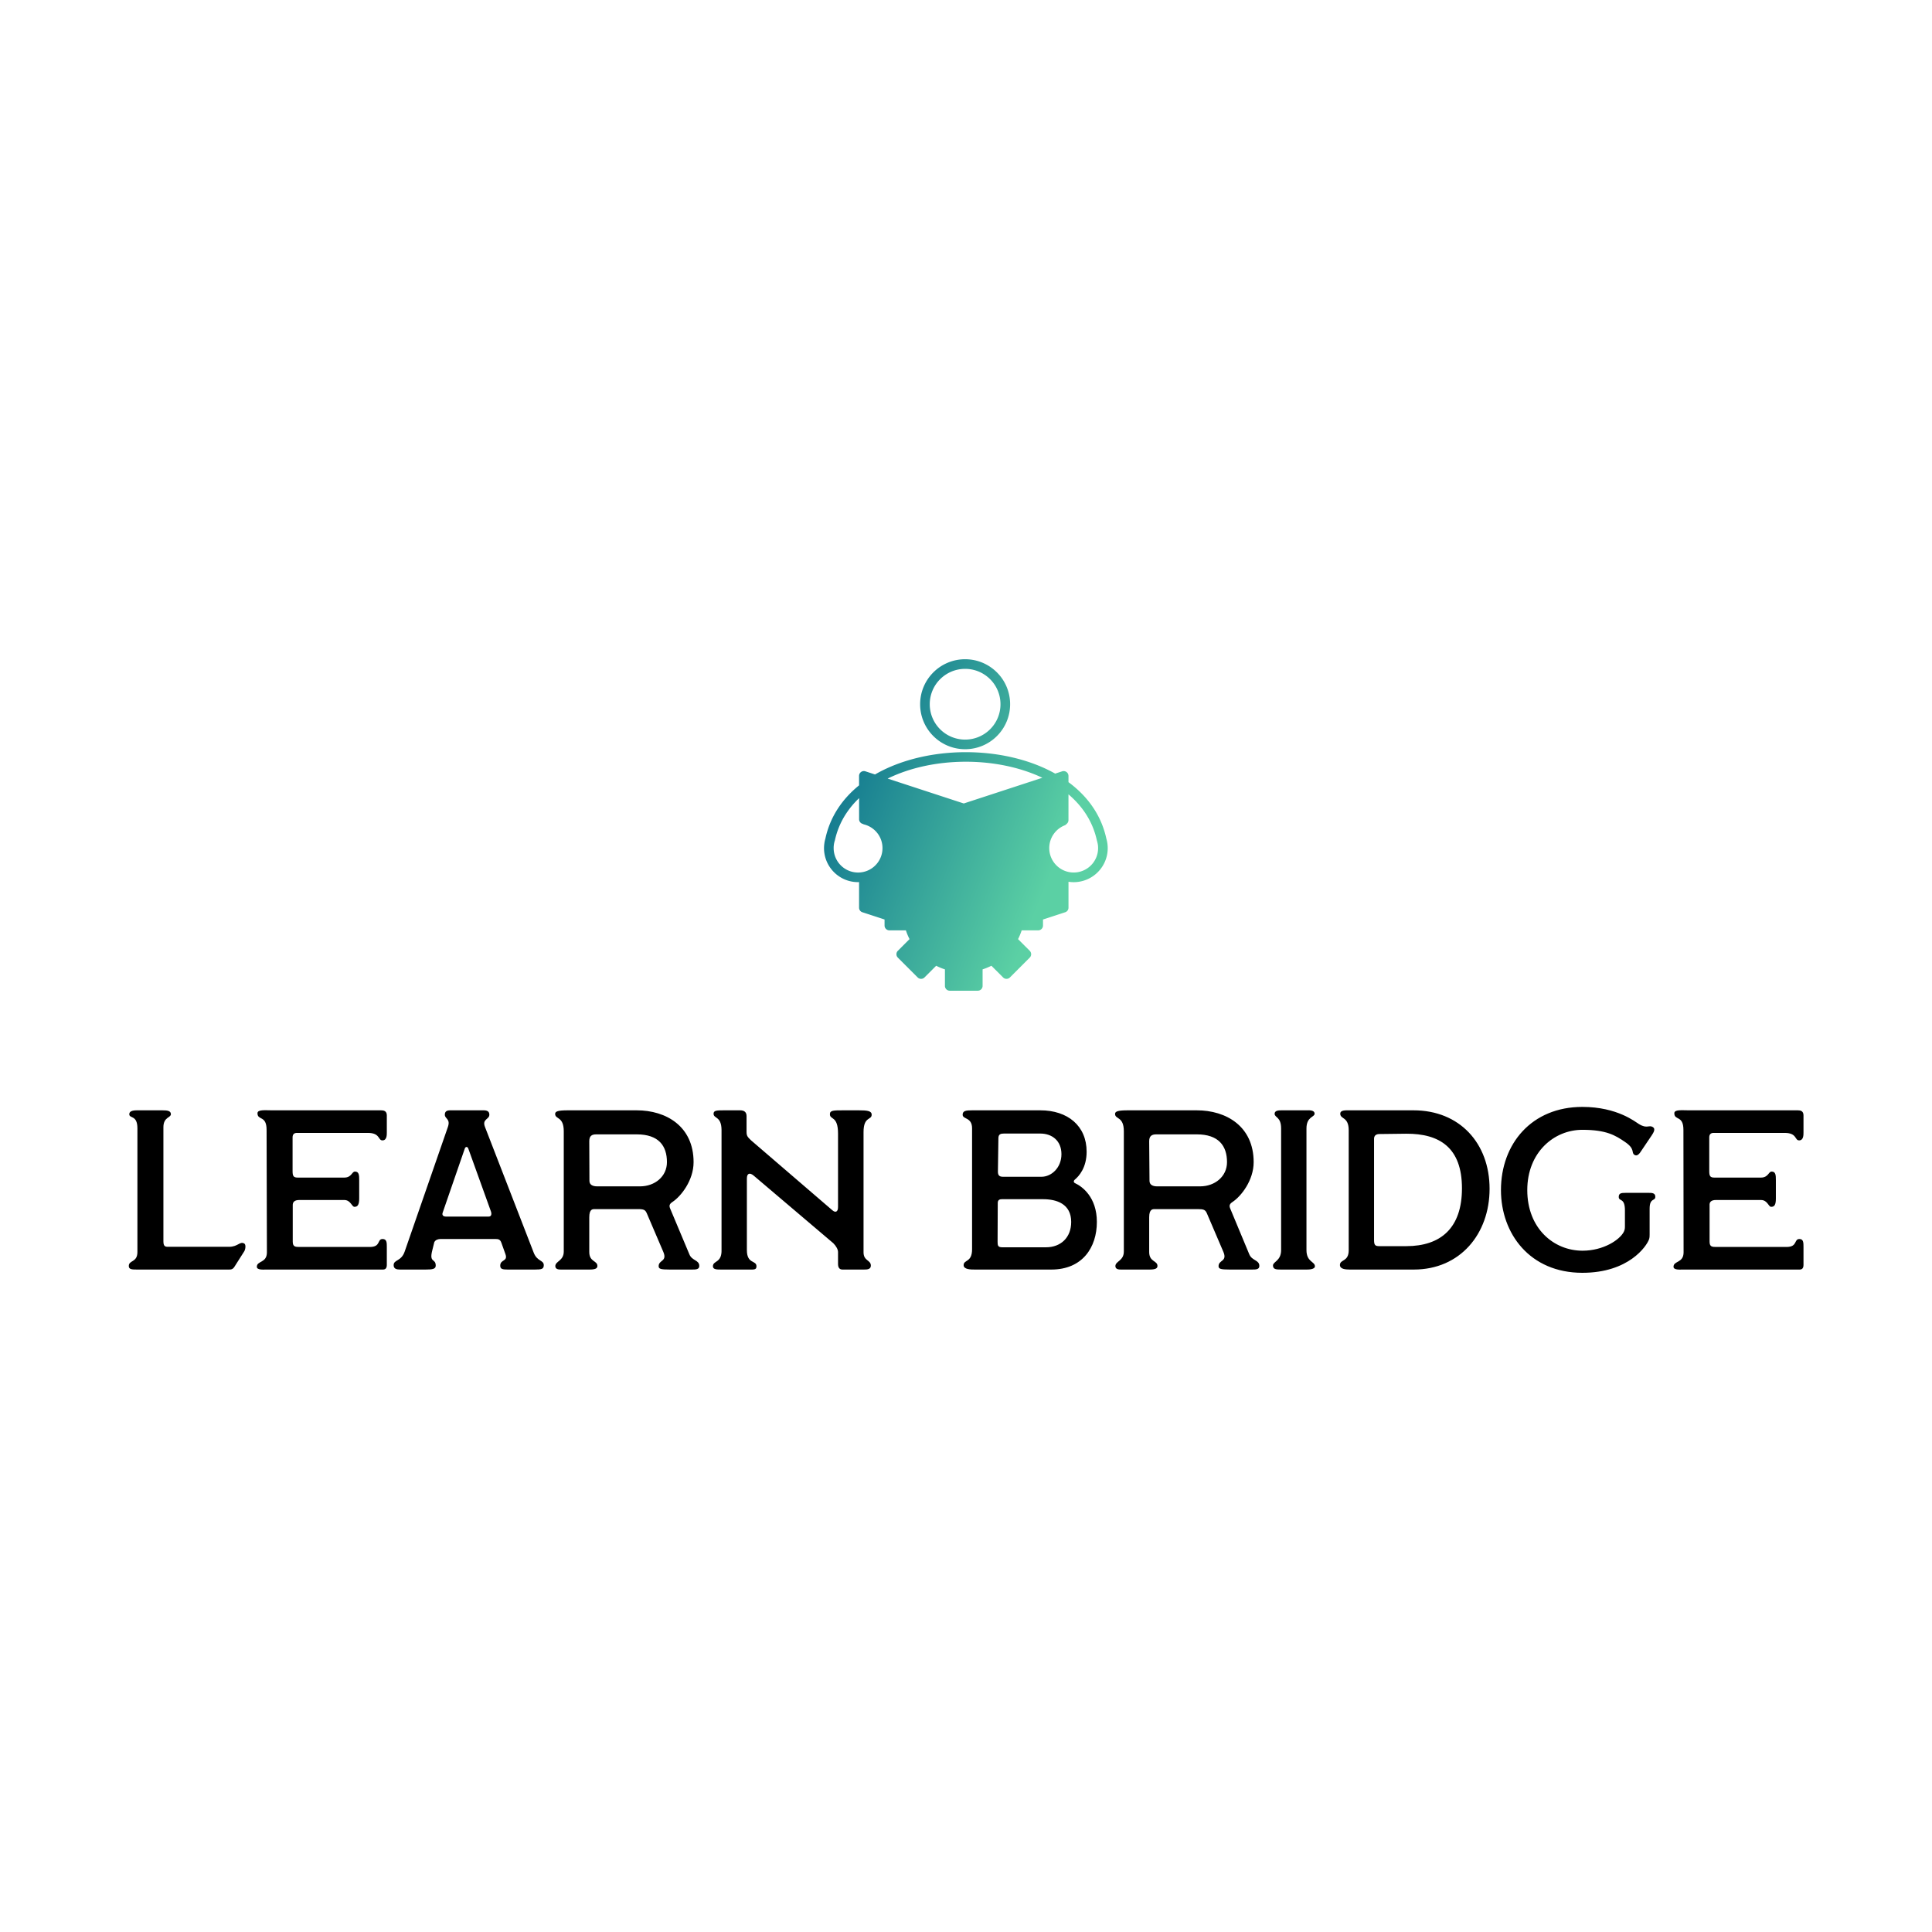 <svg data-v-fde0c5aa="" xmlns="http://www.w3.org/2000/svg" viewBox="0 0 300 300" class="iconAbove"><!----><defs data-v-fde0c5aa=""><!----></defs><rect data-v-fde0c5aa="" fill="transparent" x="0" y="0" width="300px" height="300px" class="logo-background-square"></rect><defs data-v-fde0c5aa=""><!----></defs><g data-v-fde0c5aa="" id="9e11e9a6-ad71-45d3-9813-e1c5395342d3" fill="#000000" transform="matrix(2.523,0,0,2.523,18.234,161.813)"><path d="M1.20 14L6.87 14C7 14 7.11 13.99 7.22 13.80L7.81 12.87C7.88 12.75 7.92 12.47 7.81 12.40C7.53 12.24 7.43 12.60 6.87 12.60L3.11 12.60C2.94 12.60 2.83 12.57 2.83 12.26L2.83 5.24C2.83 4.61 3.29 4.66 3.29 4.44C3.29 4.23 3.08 4.20 2.77 4.20L1.20 4.20C0.90 4.20 0.73 4.27 0.73 4.44C0.73 4.72 1.23 4.47 1.23 5.31L1.23 12.92C1.23 13.58 0.70 13.41 0.70 13.78C0.70 13.99 0.88 14 1.20 14ZM9.13 14L16.34 14C16.51 14 16.58 13.90 16.58 13.71L16.58 12.61C16.58 12.35 16.58 12.12 16.32 12.12C15.97 12.12 16.23 12.61 15.53 12.61L11.21 12.61C10.95 12.61 10.79 12.60 10.79 12.28L10.79 10.05C10.78 9.83 10.92 9.72 11.19 9.72L13.96 9.72C14.36 9.72 14.42 10.14 14.59 10.14C14.78 10.14 14.88 10.02 14.88 9.63L14.88 8.50C14.88 8.19 14.87 7.97 14.62 7.97C14.42 7.97 14.42 8.34 13.96 8.34L11.10 8.34C10.85 8.34 10.78 8.26 10.78 7.95L10.78 5.87C10.78 5.67 10.88 5.59 11.05 5.59L15.41 5.59C16.18 5.59 16.03 6.05 16.31 6.05C16.58 6.05 16.58 5.73 16.58 5.56L16.58 4.51C16.58 4.24 16.39 4.20 16.23 4.20L9.52 4.20C9.10 4.20 8.62 4.14 8.62 4.38C8.62 4.84 9.18 4.49 9.18 5.40L9.20 12.94C9.20 13.61 8.58 13.45 8.58 13.83C8.58 14.04 9.00 14 9.13 14ZM17.39 14L18.97 14C19.38 14 19.59 13.97 19.59 13.76C19.59 13.29 19.17 13.62 19.38 12.81L19.50 12.32C19.57 12.17 19.74 12.12 19.88 12.12L23.27 12.12C23.45 12.12 23.56 12.15 23.63 12.35L23.88 13.05C24.05 13.52 23.56 13.36 23.56 13.76C23.56 13.97 23.70 14 24.02 14L25.70 14C26.10 14 26.24 13.97 26.24 13.73C26.24 13.41 25.83 13.51 25.62 12.96L22.62 5.22C22.43 4.73 22.89 4.77 22.89 4.47C22.89 4.27 22.76 4.20 22.54 4.20L20.48 4.20C20.27 4.20 20.15 4.27 20.15 4.47C20.15 4.73 20.51 4.72 20.34 5.22L17.68 12.89C17.47 13.51 17.00 13.38 17.00 13.73C17.00 13.96 17.19 14 17.39 14ZM20.22 10.74C20.05 10.74 19.96 10.65 20.02 10.49L21.38 6.55C21.42 6.43 21.55 6.41 21.60 6.57L22.99 10.43C23.04 10.58 23.02 10.74 22.85 10.74ZM27.30 14L29.06 14C29.41 14 29.54 13.93 29.54 13.78C29.54 13.44 29.04 13.54 29.04 12.92L29.04 10.78C29.04 10.25 29.27 10.28 29.40 10.28L32.02 10.28C32.40 10.28 32.49 10.32 32.59 10.56L33.60 12.92C33.85 13.52 33.31 13.40 33.31 13.79C33.31 13.96 33.43 14 33.99 14L35.35 14C35.59 14 35.81 14 35.81 13.78C35.81 13.40 35.36 13.47 35.20 13.06L34.02 10.25C33.95 10.08 33.96 9.97 34.16 9.84C34.69 9.49 35.46 8.51 35.46 7.39C35.46 5.19 33.78 4.20 31.96 4.20L27.72 4.20C27.13 4.20 26.94 4.26 26.94 4.42C26.94 4.77 27.47 4.56 27.47 5.49L27.47 12.89C27.47 13.47 26.95 13.48 26.95 13.79C26.95 14 27.19 14 27.30 14ZM29.53 8.88C29.26 8.88 29.05 8.79 29.05 8.54L29.04 6.10C29.04 5.77 29.20 5.68 29.47 5.68L31.96 5.68C33.31 5.68 33.82 6.38 33.82 7.39C33.82 8.27 33.08 8.88 32.16 8.88ZM37.17 14L38.81 14C39.17 14 39.33 14.03 39.33 13.80C39.33 13.41 38.74 13.68 38.74 12.80L38.74 8.40C38.74 8.08 38.91 8.01 39.16 8.22L44.06 12.38C44.24 12.56 44.35 12.77 44.35 12.92L44.35 13.66C44.35 13.85 44.42 14 44.62 14L45.93 14C46.12 14 46.37 14 46.37 13.76C46.37 13.40 45.92 13.48 45.92 12.94L45.92 5.54C45.92 4.56 46.42 4.82 46.42 4.47C46.42 4.23 46.14 4.20 45.63 4.20L44.67 4.20C44.07 4.20 43.85 4.20 43.85 4.44C43.85 4.80 44.35 4.52 44.35 5.63L44.35 10.15C44.35 10.47 44.18 10.51 44.00 10.35L39.00 6.05C38.82 5.87 38.72 5.80 38.72 5.54L38.72 4.56C38.72 4.31 38.58 4.20 38.32 4.20L37.32 4.20C36.88 4.20 36.69 4.21 36.69 4.41C36.69 4.72 37.17 4.55 37.18 5.40L37.18 12.77C37.21 13.62 36.65 13.43 36.65 13.80C36.65 14 36.89 14 37.17 14ZM52.77 14L57.48 14C59.39 14 60.28 12.64 60.28 11.07C60.28 9.53 59.36 8.88 58.95 8.69C58.83 8.64 58.84 8.53 58.93 8.46C59.18 8.25 59.65 7.73 59.65 6.75C59.65 5.15 58.48 4.20 56.80 4.20L52.60 4.20C52.22 4.20 52.02 4.23 52.02 4.47C52.02 4.77 52.60 4.61 52.60 5.31L52.60 12.75C52.60 13.58 52.08 13.38 52.08 13.73C52.08 14 52.53 14 52.77 14ZM54.50 8.29C54.26 8.29 54.19 8.18 54.19 7.97L54.22 5.92C54.22 5.67 54.36 5.63 54.56 5.63L56.80 5.63C57.51 5.63 58.10 6.06 58.10 6.90C58.10 7.74 57.48 8.29 56.87 8.29ZM54.46 12.63C54.19 12.63 54.17 12.52 54.17 12.29L54.18 9.90C54.18 9.70 54.32 9.67 54.43 9.67L56.97 9.67C57.79 9.67 58.70 9.95 58.70 11.07C58.70 12.05 58.04 12.63 57.15 12.63ZM61.77 14L63.53 14C63.88 14 64.01 13.93 64.01 13.78C64.01 13.44 63.50 13.54 63.50 12.92L63.50 10.78C63.50 10.25 63.74 10.28 63.87 10.28L66.49 10.28C66.86 10.28 66.96 10.32 67.06 10.56L68.07 12.92C68.32 13.52 67.77 13.40 67.77 13.79C67.77 13.96 67.90 14 68.46 14L69.82 14C70.06 14 70.28 14 70.28 13.78C70.28 13.40 69.83 13.47 69.66 13.06L68.49 10.25C68.42 10.08 68.43 9.97 68.63 9.84C69.16 9.49 69.93 8.51 69.93 7.39C69.93 5.19 68.25 4.20 66.43 4.20L62.19 4.20C61.60 4.20 61.40 4.26 61.40 4.42C61.40 4.77 61.94 4.56 61.94 5.49L61.94 12.89C61.94 13.47 61.42 13.48 61.42 13.79C61.42 14 61.66 14 61.77 14ZM63.99 8.88C63.73 8.88 63.52 8.79 63.52 8.54L63.50 6.10C63.50 5.77 63.67 5.68 63.94 5.68L66.43 5.68C67.77 5.68 68.29 6.38 68.29 7.39C68.29 8.27 67.55 8.88 66.63 8.88ZM71.61 14L73.19 14C73.29 14 73.70 14 73.70 13.80C73.70 13.50 73.18 13.54 73.18 12.80L73.18 5.32C73.18 4.58 73.68 4.63 73.68 4.41C73.68 4.16 73.29 4.20 73.19 4.20L71.65 4.20C71.50 4.20 71.22 4.20 71.22 4.41C71.22 4.66 71.62 4.59 71.62 5.32L71.62 12.80C71.62 13.47 71.12 13.51 71.12 13.75C71.12 13.99 71.32 14 71.61 14ZM75.85 14L79.79 14C82.64 14 84.45 11.80 84.45 9.03C84.45 6.23 82.61 4.20 79.77 4.20L75.89 4.20C75.60 4.20 75.26 4.17 75.26 4.41C75.26 4.76 75.78 4.58 75.78 5.43L75.78 12.81C75.78 13.54 75.24 13.36 75.24 13.72C75.24 13.97 75.57 14 75.85 14ZM77.67 12.56C77.41 12.56 77.34 12.50 77.34 12.18L77.34 5.95C77.34 5.77 77.45 5.66 77.67 5.66L79.32 5.64C81.38 5.63 82.75 6.50 82.75 9.00C82.75 11.44 81.45 12.56 79.32 12.56ZM90.16 14.20C93.02 14.20 94.11 12.56 94.26 12.15C94.30 12.04 94.30 11.94 94.30 11.84L94.30 10.26C94.30 9.56 94.65 9.81 94.65 9.52C94.65 9.28 94.43 9.28 94.25 9.28L92.83 9.28C92.55 9.28 92.40 9.30 92.40 9.53C92.40 9.83 92.78 9.55 92.78 10.36L92.78 11.34C92.78 11.52 92.76 11.56 92.71 11.68C92.46 12.17 91.46 12.84 90.17 12.84C88.40 12.84 86.77 11.47 86.77 9.11C86.77 6.79 88.41 5.40 90.16 5.40C91.64 5.40 92.19 5.74 92.79 6.15C93.41 6.57 93.17 6.80 93.35 6.93C93.52 7.06 93.67 6.89 93.81 6.66L94.43 5.74C94.53 5.59 94.68 5.35 94.51 5.24C94.26 5.07 94.16 5.36 93.65 5.05C93.44 4.93 92.33 3.99 90.16 3.99C87.04 3.99 85.15 6.26 85.15 9.11C85.15 11.79 86.93 14.20 90.16 14.20ZM96.32 14L103.53 14C103.70 14 103.77 13.90 103.77 13.71L103.77 12.61C103.77 12.35 103.77 12.12 103.52 12.12C103.17 12.12 103.42 12.61 102.72 12.61L98.41 12.61C98.14 12.61 97.99 12.60 97.99 12.28L97.99 10.05C97.97 9.83 98.11 9.72 98.38 9.72L101.15 9.72C101.56 9.72 101.61 10.14 101.78 10.14C101.98 10.14 102.07 10.02 102.07 9.63L102.07 8.50C102.07 8.19 102.06 7.97 101.81 7.97C101.61 7.97 101.61 8.34 101.15 8.34L98.29 8.34C98.04 8.34 97.97 8.26 97.97 7.95L97.97 5.87C97.97 5.67 98.07 5.59 98.24 5.59L102.61 5.59C103.38 5.59 103.22 6.05 103.50 6.05C103.77 6.05 103.77 5.73 103.77 5.56L103.77 4.51C103.77 4.24 103.59 4.20 103.42 4.20L96.71 4.20C96.29 4.20 95.82 4.14 95.82 4.38C95.82 4.84 96.38 4.49 96.38 5.40L96.39 12.94C96.39 13.61 95.77 13.45 95.77 13.83C95.77 14.04 96.19 14 96.32 14Z"></path></g><defs data-v-fde0c5aa=""><linearGradient data-v-fde0c5aa="" gradientTransform="rotate(25)" id="7c90bbea-3426-4303-8e5f-0567bbdbd347" x1="0%" y1="0%" x2="100%" y2="0%"><stop data-v-fde0c5aa="" offset="0%" stop-color="#01648B" stop-opacity="1"></stop><stop data-v-fde0c5aa="" offset="100%" stop-color="#5BD0A4" stop-opacity="1"></stop></linearGradient></defs><g data-v-fde0c5aa="" id="d8034977-ae5b-4010-8ff1-da3fc112b1fb" stroke="none" fill="url(#7c90bbea-3426-4303-8e5f-0567bbdbd347)" transform="matrix(0.549,0,0,0.549,122.527,100.65)"><path d="M49.793 25.855a9.986 9.986 0 007.074-2.93 9.979 9.979 0 002.93-7.074 9.986 9.986 0 00-2.93-7.074c-1.808-1.809-4.312-2.93-7.074-2.93s-5.262 1.121-7.074 2.93a9.979 9.979 0 00-2.93 7.074 9.986 9.986 0 002.93 7.074 9.986 9.986 0 007.074 2.93zm-.383 55.992c2.035 0 3.88-.824 5.215-2.16s2.16-3.176 2.16-5.215a7.35 7.35 0 00-2.16-5.215 7.344 7.344 0 00-5.215-2.16 7.35 7.35 0 00-5.215 2.16 7.344 7.344 0 00-2.16 5.215 7.35 7.35 0 002.16 5.215 7.367 7.367 0 005.215 2.16zm7.137-.238a10.061 10.061 0 01-7.137 2.957c-2.789 0-5.308-1.13-7.137-2.957a10.078 10.078 0 01-2.957-7.137c0-2.79 1.13-5.309 2.957-7.137a10.078 10.078 0 017.137-2.957c2.79 0 5.309 1.13 7.137 2.957a10.078 10.078 0 012.957 7.137c0 2.79-1.133 5.313-2.957 7.137zm-3.39 6.87a1.361 1.361 0 00-1.141 1.345v4.328h-5.211v-4.328H46.8c0-.606-.406-1.157-1.02-1.313a14.327 14.327 0 01-1.914-.644c-.605-.25-1.187-.54-1.746-.868a1.364 1.364 0 00-1.723.168l-3.062 3.063-3.684-3.684 3.063-3.062c.43-.426.531-1.106.207-1.653a14.528 14.528 0 01-1.52-3.613 1.361 1.361 0 00-1.343-1.14l-4.329.003v-5.21h4.329v-.004c.605 0 1.156-.407 1.312-1.02.164-.64.379-1.281.645-1.914.25-.605.539-1.187.867-1.746.355-.527.3-1.254-.168-1.719l-3.063-3.062 3.684-3.684 3.062 3.063c.43.43 1.106.53 1.653.207a14.265 14.265 0 011.812-.907 14.184 14.184 0 011.801-.613 1.361 1.361 0 001.14-1.344V54.8h5.212v4.328h.003c0 .606.407 1.156 1.02 1.313.64.164 1.281.383 1.914.644.606.25 1.188.54 1.746.867.527.356 1.254.301 1.723-.167l3.062-3.063 3.684 3.684-3.063 3.062a1.355 1.355 0 00-.207 1.652 14.398 14.398 0 011.52 3.613c.105.65.668 1.141 1.344 1.141h4.328v5.211h-4.328v.004c-.606 0-1.156.406-1.313 1.02-.164.64-.383 1.28-.644 1.914-.25.605-.54 1.187-.867 1.746-.356.527-.301 1.254.167 1.723l3.063 3.062-3.684 3.684-3.062-3.063a1.354 1.354 0 00-1.652-.207c-.579.344-1.184.645-1.813.906-.598.243-1.2.446-1.8.606zm2.84 1.9c-.407.167-.829.323-1.259.464v4.676c0 .75-.61 1.36-1.36 1.36h-7.933c-.75 0-1.36-.61-1.36-1.36v-4.672a17.052 17.052 0 01-2.48-1.023l-3.304 3.304a1.363 1.363 0 01-1.926 0l-5.61-5.61a1.363 1.363 0 010-1.925l3.305-3.305a17.169 17.169 0 01-1.027-2.484h-4.676c-.75 0-1.36-.61-1.36-1.36v-1.706l-6.187-2.024a1.359 1.359 0 01-1.023-1.32v-7.227c-.098.004-.192.004-.29.004a9.581 9.581 0 01-6.804-2.82 9.595 9.595 0 01-2.82-6.805c0-.394.027-.805.086-1.238a9.49 9.49 0 01.234-1.219 1.45 1.45 0 01.063-.184c.003-.027.007-.058.015-.09a25.09 25.09 0 013.465-8.359c1.625-2.52 3.676-4.738 6.05-6.66v-2.684h.005a1.356 1.356 0 011.777-1.29l2.73.896c7.16-4.137 16.195-6.238 25.25-6.305 9.075-.066 18.195 1.91 25.484 5.934.07.039.137.086.2.133l2.004-.653a1.359 1.359 0 011.777 1.29h.004v1.777c2.722 2.007 5.07 4.367 6.91 7.085a25.192 25.192 0 013.79 8.844c.003.012.003.028.007.043.016.04.027.078.039.121.113.414.203.84.262 1.27a9.588 9.588 0 01-2.73 8.102 9.595 9.595 0 01-8.274 2.706v7.332c0 .637-.434 1.168-1.024 1.32l-6.187 2.024v1.707c0 .75-.61 1.36-1.36 1.36H65.79a17.052 17.052 0 01-1.024 2.48l3.305 3.305a1.363 1.363 0 010 1.926l-5.61 5.609a1.363 1.363 0 01-1.925 0l-3.305-3.305c-.41.196-.82.383-1.235.555zM27.007 73.873l-4.488-1.469v-6.718a9.588 9.588 0 003.797-2.34 9.595 9.595 0 002.82-6.805 9.575 9.575 0 00-2.02-5.89 9.666 9.666 0 00-4.597-3.254v-9.41l25.527 8.347v5.738H45.44c-.75 0-1.36.61-1.36 1.36v4.672a17.052 17.052 0 00-2.48 1.023l-3.304-3.305a1.363 1.363 0 00-1.926 0l-5.61 5.61a1.363 1.363 0 000 1.926l3.31 3.308a16.522 16.522 0 00-1.024 2.48H28.37c-.75 0-1.36.61-1.36 1.364zM50.77 52.07v-5.738l25.527-8.348v9.895a9.676 9.676 0 00-3.789 3.277 9.601 9.601 0 00-1.648 5.387 9.588 9.588 0 002.82 6.804 9.647 9.647 0 002.617 1.864v7.195l-4.488 1.469v-3.367c0-.75-.61-1.36-1.36-1.36h-4.675a17.056 17.056 0 00-1.024-2.48l3.305-3.305a1.363 1.363 0 000-1.926l-5.61-5.61a1.363 1.363 0 00-1.925 0l-3.305 3.306a16.522 16.522 0 00-2.48-1.024v-4.672c0-.75-.61-1.36-1.36-1.36l-2.605-.003zm36.38 2.63c-.009-.028-.017-.056-.02-.087a1.391 1.391 0 01-.07-.226 22.449 22.449 0 00-3.372-7.895c-1.293-1.91-2.867-3.625-4.664-5.152v7.289c0 .45-.215.844-.55 1.094a1.36 1.36 0 01-.548.402 6.907 6.907 0 00-4.336 6.418c0 1.906.774 3.633 2.024 4.883s2.976 2.023 4.883 2.023 3.632-.773 4.882-2.023 2.024-2.977 2.024-4.883c0-.336-.02-.648-.059-.934a8.544 8.544 0 00-.195-.91zm-74.29-.056c-.008.043-.016.09-.027.133a6.473 6.473 0 00-.223 1.77c0 1.906.774 3.633 2.023 4.883s2.977 2.023 4.883 2.023 3.633-.773 4.883-2.023 2.023-2.977 2.023-4.883c0-1.598-.539-3.067-1.445-4.23a6.92 6.92 0 00-3.742-2.458 1.366 1.366 0 01-.379-.16 1.361 1.361 0 01-1.05-1.324v-5.957a24.58 24.58 0 00-3.762 4.512 22.366 22.366 0 00-3.094 7.468c-.028.082-.055.168-.09.247zm15.023-17.762l21.527 7.04 22.23-7.27c-6.504-3.082-14.293-4.594-22.07-4.535-7.684.058-15.332 1.644-21.688 4.765zm30.91-12.035a12.682 12.682 0 01-9 3.727 12.69 12.69 0 01-8.996-3.727 12.68 12.68 0 01-3.727-8.996c0-3.511 1.426-6.695 3.727-9a12.69 12.69 0 018.996-3.726c3.516 0 6.695 1.426 9 3.726a12.682 12.682 0 013.727 9c0 3.512-1.422 6.696-3.727 8.996z"></path></g><!----></svg>